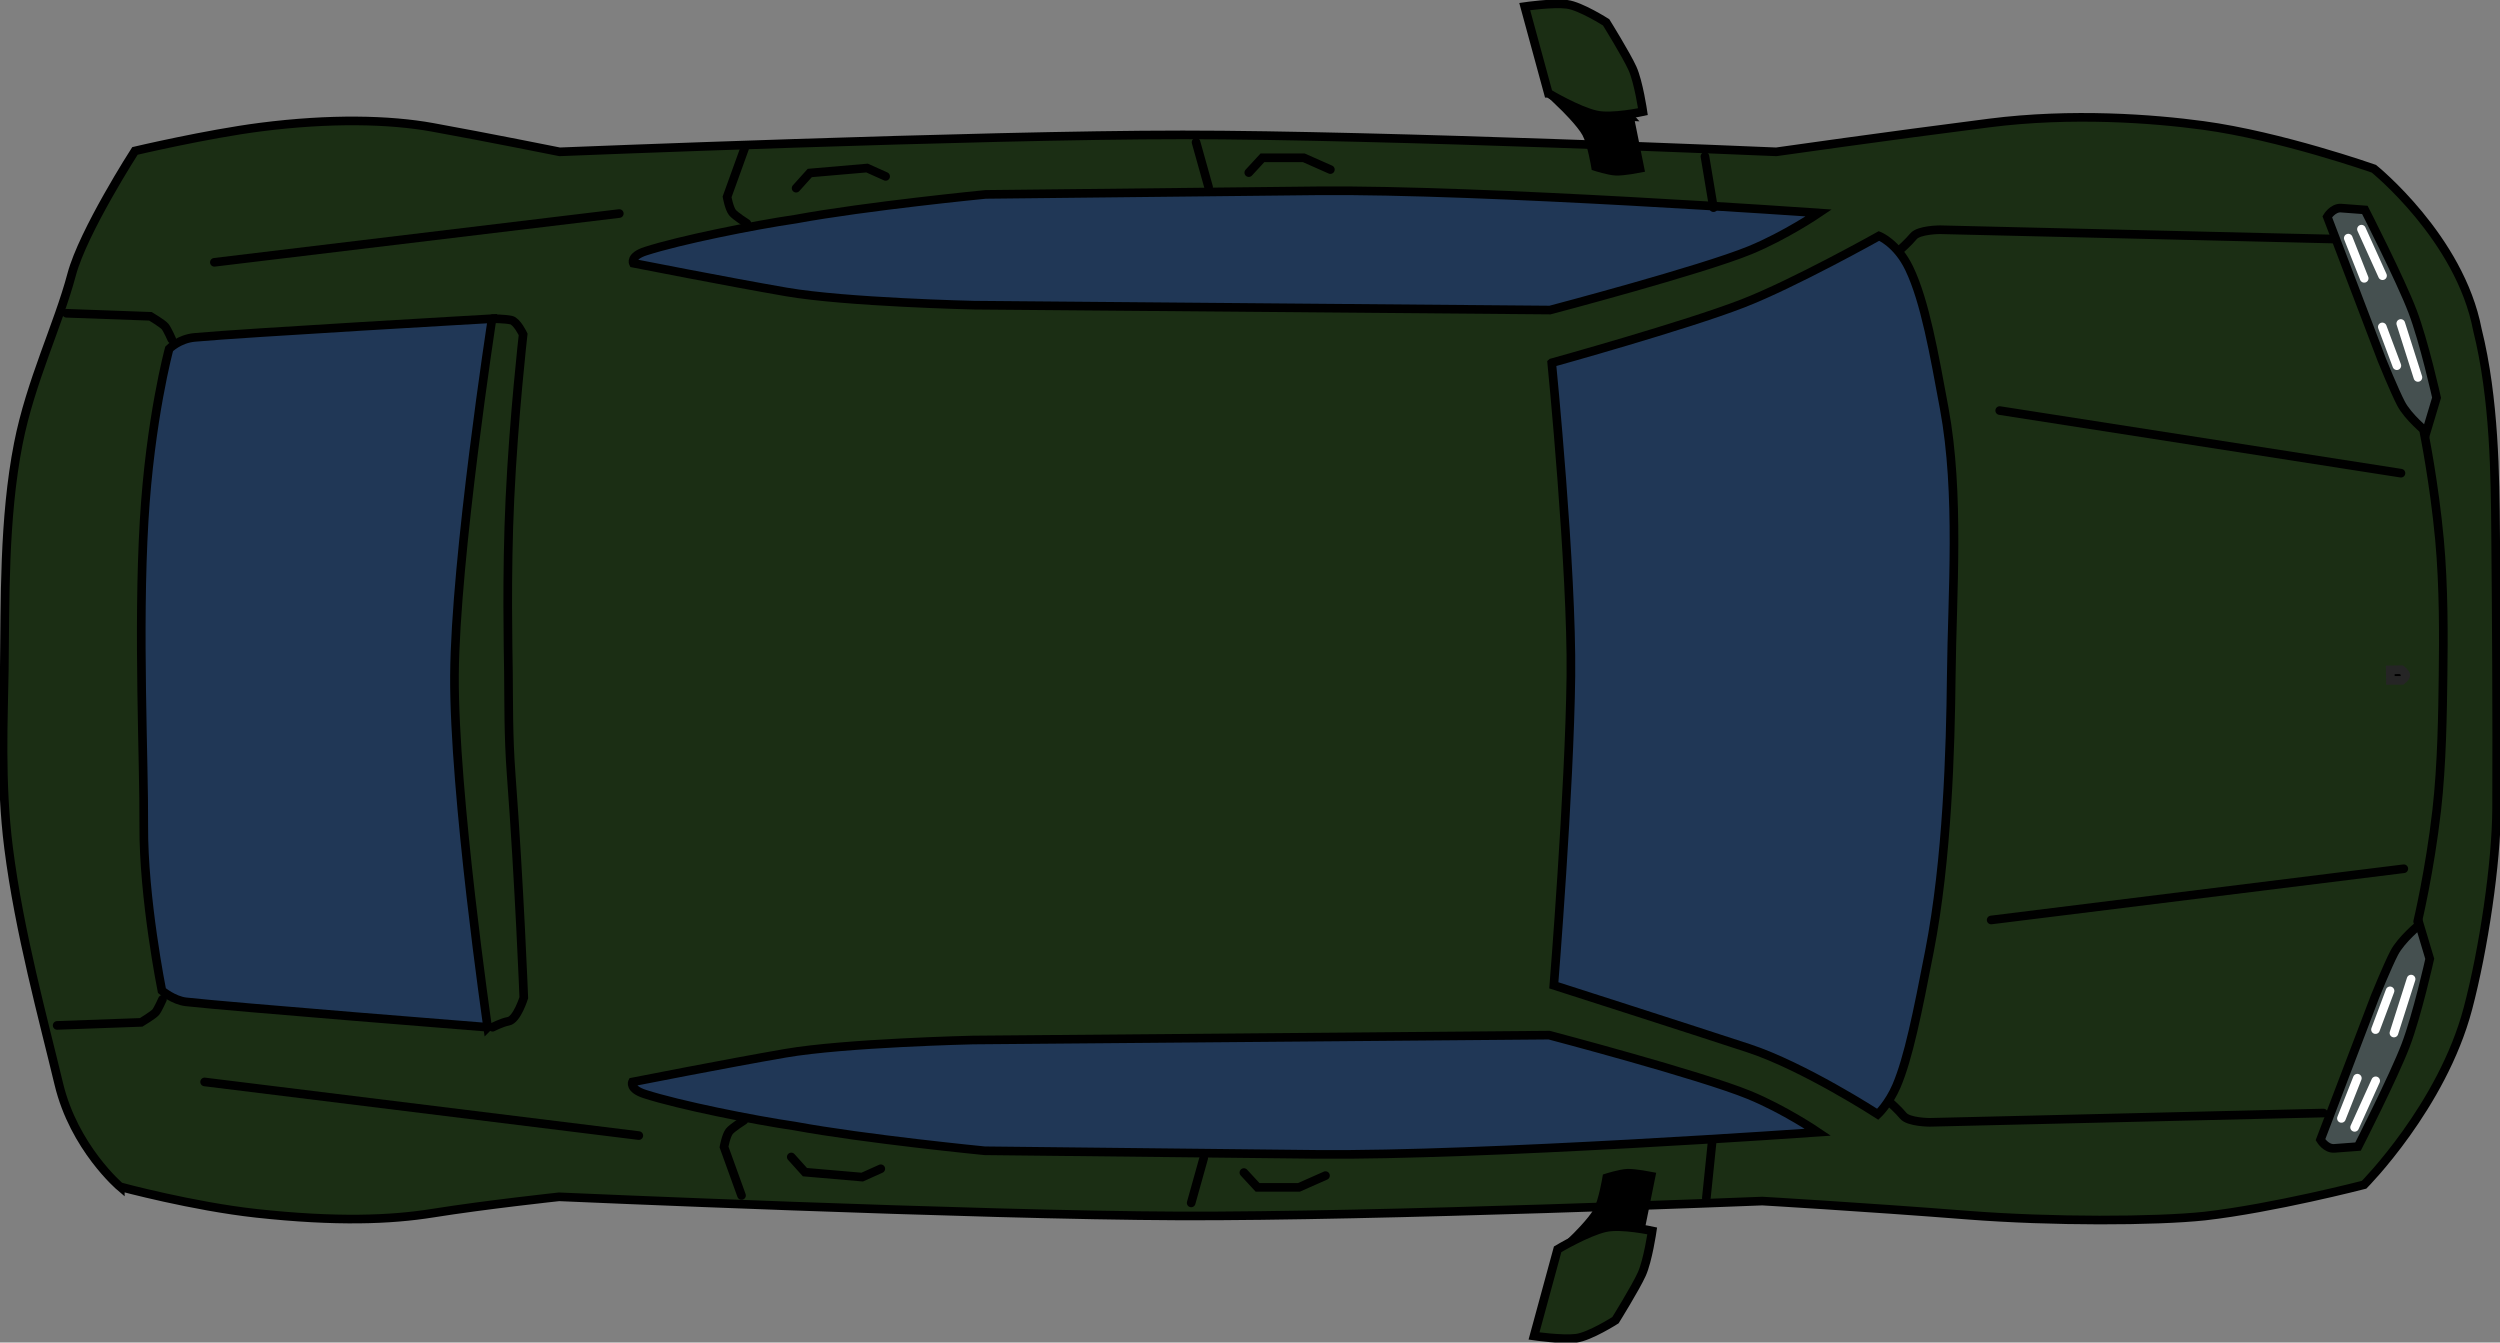 <svg version="1.1" xmlns="http://www.w3.org/2000/svg" xmlns:xlink="http://www.w3.org/1999/xlink" width="72.271" height="38.811" viewBox="0,0,72.271,38.811"><rect x="0" y="0" width="72.271" height="38.811" fill="#808080" stroke="none"/><g transform="translate(-203.802,-160.594)"><g data-paper-data="{&quot;isPaintingLayer&quot;:true}" fill-rule="nonzero" stroke-width="0.25" stroke-linecap="round" stroke-linejoin="miter" stroke-miterlimit="10" stroke-dasharray="" stroke-dashoffset="0" style="mix-blend-mode: normal"><path d="M207.28,194.907c0,0 -1.337,-1.13 -1.78,-2.985c-0.44,-1.842 -1.142,-4.383 -1.45,-6.818c-0.241,-1.907 -0.144,-3.748 -0.124,-5.136c0.028,-1.989 -0.021,-4.375 0.405,-6.547c0.354,-1.803 1.15,-3.42 1.542,-4.89c0.332,-1.246 1.83,-3.574 1.83,-3.574c0,0 2.07,-0.488 3.632,-0.689c2.004,-0.257 3.72,-0.22 4.971,0.007c1.561,0.283 3.675,0.708 3.675,0.708c0,0 12.082,-0.49 18.013,-0.49c5.789,0 17.157,0.49 17.157,0.49c0,0 3.205,-0.457 6.163,-0.834c2.384,-0.304 4.732,-0.125 6.178,0.071c2.247,0.305 4.935,1.252 4.935,1.252c0,0 2.486,2.001 2.992,4.652c0.498,1.996 0.513,4.258 0.527,5.878c0.021,2.309 0.041,5.235 0.029,7.961c-0.007,1.583 -0.375,4.069 -0.83,5.788c-0.748,2.826 -3.001,5.092 -3.001,5.092c0,0 -2.623,0.68 -4.612,0.906c-1.421,0.151 -4.415,0.163 -6.844,-0.027c-3.076,-0.241 -5.943,-0.407 -5.943,-0.407c0,0 -11.146,0.451 -16.85,0.43c-5.884,-0.021 -17.932,-0.553 -17.932,-0.553c0,0 -2.125,0.228 -3.656,0.473c-1.21,0.194 -2.778,0.256 -5.087,0.005c-1.852,-0.202 -3.94,-0.767 -3.94,-0.767z" fill="#1b2e14" stroke="#000000"/><path d="M273.943,173.079c0,0 -0.529,-0.429 -0.732,-0.82c-0.19,-0.364 -0.551,-1.253 -0.551,-1.253l-1.58,-4.146c0,0 0.16,-0.266 0.398,-0.25c0.254,0.017 0.688,0.052 0.688,0.052c0,0 1.023,2.003 1.376,2.926c0.338,0.885 0.697,2.503 0.697,2.503z" data-paper-data="{&quot;index&quot;:null}" fill="#455050" stroke="#000000"/><path d="M272.147,168.64l-0.46,-1.162" fill="none" stroke="#ffffff"/><path d="M272.671,170.045l0.42,1.12" fill="none" stroke="#ffffff"/><path d="M272.068,167.219l0.609,1.345" fill="none" stroke="#ffffff"/><path d="M273.7,171.505l-0.496,-1.559" fill="none" stroke="#ffffff"/><path d="M274.042,188.311c0,0 -0.359,1.618 -0.697,2.503c-0.352,0.923 -1.376,2.926 -1.376,2.926c0,0 -0.434,0.035 -0.688,0.052c-0.239,0.016 -0.398,-0.25 -0.398,-0.25l1.58,-4.146c0,0 0.361,-0.889 0.551,-1.253c0.204,-0.391 0.732,-0.82 0.732,-0.82z" data-paper-data="{&quot;index&quot;:null}" fill="#455050" stroke="#000000"/><path d="M271.489,192.925l0.46,-1.162" data-paper-data="{&quot;index&quot;:null}" fill="none" stroke="#ffffff"/><path d="M272.474,190.358l0.42,-1.12" data-paper-data="{&quot;index&quot;:null}" fill="none" stroke="#ffffff"/><path d="M272.479,191.839l-0.609,1.345" data-paper-data="{&quot;index&quot;:null}" fill="none" stroke="#ffffff"/><path d="M273.503,188.898l-0.496,1.559" data-paper-data="{&quot;index&quot;:null}" fill="none" stroke="#ffffff"/><path d="M273.874,173.084c0,0 0.297,1.46 0.45,3.11c0.127,1.372 0.117,2.856 0.103,3.916c-0.013,1.033 -0.03,2.572 -0.184,3.914c-0.201,1.752 -0.55,3.211 -0.55,3.211" fill="none" stroke="#000000"/><path d="M270.969,192.77l-11.384,0.269c0,0 -0.609,-0.002 -0.764,-0.191c-0.137,-0.168 -0.389,-0.392 -0.389,-0.392" fill="none" stroke="#000000"/><path d="M258.728,167.818c0,0 0.252,-0.225 0.389,-0.392c0.155,-0.189 0.764,-0.191 0.764,-0.191l11.384,0.269" data-paper-data="{&quot;index&quot;:null}" fill="none" stroke="#000000"/><path d="M248.661,171.082c0,0 3.866,-1.073 5.522,-1.716c1.476,-0.572 3.938,-1.951 3.938,-1.951c0,0 0.521,0.203 0.873,0.937c0.459,0.957 0.721,2.48 1.011,4.04c0.459,2.475 0.23,5.368 0.205,7.744c-0.023,2.114 -0.112,5.293 -0.631,7.96c-0.347,1.786 -0.608,3.084 -0.952,3.891c-0.222,0.52 -0.541,0.819 -0.541,0.819c0,0 -2.133,-1.382 -3.735,-1.909c-1.582,-0.521 -5.63,-1.819 -5.63,-1.819c0,0 0.455,-5.643 0.493,-8.938c0.036,-3.089 -0.554,-9.057 -0.554,-9.057z" fill="#203756" stroke="#000000"/><path d="M231.954,169.416c0,0 -3.697,-0.084 -5.423,-0.383c-1.696,-0.293 -4.421,-0.83 -4.421,-0.83c0,0 -0.101,-0.201 0.358,-0.349c0.988,-0.319 3.132,-0.75 4.338,-0.926c2.032,-0.375 5.487,-0.714 5.487,-0.714c0,0 6.068,-0.066 9.605,-0.104c4.755,-0.045 14.483,0.64 14.483,0.64c0,0 -0.97,0.658 -1.987,1.076c-1.416,0.581 -5.784,1.731 -5.784,1.731z" fill="#203756" stroke="#000000"/><path d="M248.585,190.518c0,0 4.368,1.15 5.784,1.731c1.017,0.417 1.987,1.076 1.987,1.076c0,0 -9.728,0.685 -14.483,0.64c-3.537,-0.038 -9.605,-0.104 -9.605,-0.104c0,0 -3.455,-0.339 -5.487,-0.714c-1.206,-0.176 -3.35,-0.607 -4.338,-0.926c-0.458,-0.148 -0.358,-0.349 -0.358,-0.349c0,0 2.725,-0.537 4.421,-0.83c1.726,-0.299 5.423,-0.383 5.423,-0.383z" data-paper-data="{&quot;index&quot;:null}" fill="#203756" stroke="#000000"/><path d="M253.336,166.597l-0.247,-1.481" fill="none" stroke="#000000"/><path d="M253.295,193.622l-0.165,1.604" fill="none" stroke="#000000"/><path d="M217.9,190.291c0,0 -7.438,-0.591 -8.72,-0.735c-0.363,-0.041 -0.698,-0.325 -0.698,-0.325c0,0 -0.538,-2.676 -0.524,-4.772c0.012,-1.814 -0.176,-5.651 0.01,-8.807c0.174,-2.958 0.724,-4.973 0.724,-4.973c0,0 0.283,-0.289 0.735,-0.331c1.385,-0.129 8.6,-0.541 8.6,-0.541c0,0 -1.065,6.908 -1.087,10.311c-0.021,3.425 0.959,10.174 0.959,10.174z" fill="#203756" stroke="#000000"/><path d="M218.043,169.806c0,0 0.361,0.004 0.536,0.042c0.169,0.037 0.346,0.413 0.346,0.413c0,0 -0.27,2.369 -0.382,4.749c-0.104,2.211 -0.05,4.421 -0.043,5.014c0.01,0.843 -0.005,1.838 0.079,2.962c0.239,3.201 0.365,6.45 0.365,6.45c0,0 -0.198,0.637 -0.443,0.681c-0.197,0.036 -0.459,0.173 -0.459,0.173" fill="none" stroke="#000000"/><path d="M205.723,169.65l2.428,0.088c0,0 0.351,0.21 0.422,0.295c0.067,0.08 0.194,0.369 0.194,0.369" fill="none" stroke="#000000"/><path d="M208.498,189.485c0,0 -0.128,0.289 -0.194,0.369c-0.07,0.084 -0.422,0.295 -0.422,0.295l-2.428,0.088" data-paper-data="{&quot;index&quot;:null}" fill="none" stroke="#000000"/><path d="M250.907,163.965l0.302,1.495c0,0 -0.468,0.092 -0.689,0.084c-0.205,-0.008 -0.593,-0.132 -0.593,-0.132c0,0 -0.111,-0.677 -0.265,-0.964c-0.161,-0.302 -0.681,-0.804 -0.681,-0.804c0,0 0.603,0.213 0.959,0.257c0.347,0.043 0.968,0.065 0.968,0.065z" fill="#000000" stroke="#000000"/><path d="M248.562,163.29l-0.683,-2.506c0,0 0.805,-0.118 1.223,-0.065c0.39,0.049 1.131,0.521 1.131,0.521c0,0 0.583,0.939 0.761,1.332c0.177,0.392 0.302,1.25 0.302,1.25c0,0 -0.894,0.196 -1.353,0.092c-0.54,-0.121 -1.38,-0.624 -1.38,-0.624z" fill="#1b2e14" stroke="#000000"/><path d="M250.263,196.154c-0.356,0.044 -0.959,0.257 -0.959,0.257c0,0 0.52,-0.503 0.681,-0.804c0.154,-0.287 0.265,-0.964 0.265,-0.964c0,0 0.391,-0.124 0.597,-0.132c0.221,-0.008 0.685,0.084 0.685,0.084l-0.302,1.495c0,0 -0.62,0.022 -0.968,0.065z" data-paper-data="{&quot;index&quot;:null}" fill="#000000" stroke="#000000"/><path d="M250.212,196.085c0.46,-0.103 1.353,0.092 1.353,0.092c0,0 -0.125,0.858 -0.302,1.25c-0.177,0.393 -0.761,1.332 -0.761,1.332c0,0 -0.741,0.472 -1.131,0.521c-0.418,0.052 -1.223,-0.065 -1.223,-0.065l0.683,-2.506c0,0 0.841,-0.502 1.38,-0.624z" data-paper-data="{&quot;index&quot;:null}" fill="#1b2e14" stroke="#000000"/><path d="M273.292,185.708l-11.929,1.481" fill="none" stroke="#000000"/><path d="M273.21,174.273l-11.6,-1.81" fill="none" stroke="#000000"/><path d="M272.9,179.959l0.325,-0.005c0,0 0.134,0.106 0.126,0.167c-0.008,0.061 -0.116,0.141 -0.116,0.141h-0.33z" fill="#000000" stroke="#252525"/><path d="M225.238,195.153l-0.506,-1.402c0,0 0.058,-0.327 0.153,-0.45c0.078,-0.101 0.419,-0.316 0.419,-0.316" fill="none" stroke="#000000"/><path d="M225.393,167.052c0,0 -0.341,-0.215 -0.419,-0.316c-0.095,-0.123 -0.153,-0.45 -0.153,-0.45l0.506,-1.402" data-paper-data="{&quot;index&quot;:null}" fill="none" stroke="#000000"/><path d="M226.816,166.034l0.395,-0.439l1.656,-0.143l0.537,0.241" fill="none" stroke="#000000"/><path d="M238.378,164.707l0.362,1.294" fill="none" stroke="#000000"/><path d="M239.902,165.584l0.395,-0.428h1.196l0.768,0.34" fill="none" stroke="#000000"/><path d="M229.264,194.381l-0.537,0.241l-1.656,-0.143l-0.395,-0.439" data-paper-data="{&quot;index&quot;:null}" fill="none" stroke="#000000"/><path d="M238.599,194.074l-0.362,1.294" data-paper-data="{&quot;index&quot;:null}" fill="none" stroke="#000000"/><path d="M242.12,194.579l-0.768,0.34h-1.196l-0.395,-0.428" data-paper-data="{&quot;index&quot;:null}" fill="none" stroke="#000000"/><path d="M221.705,166.767l-11.706,1.41" fill="none" stroke="#000000"/><path d="M222.269,193.422l-12.552,-1.551" fill="none" stroke="#000000"/></g></g></svg><!--rotationCenter:36.19816091563345:19.40555709707587-->